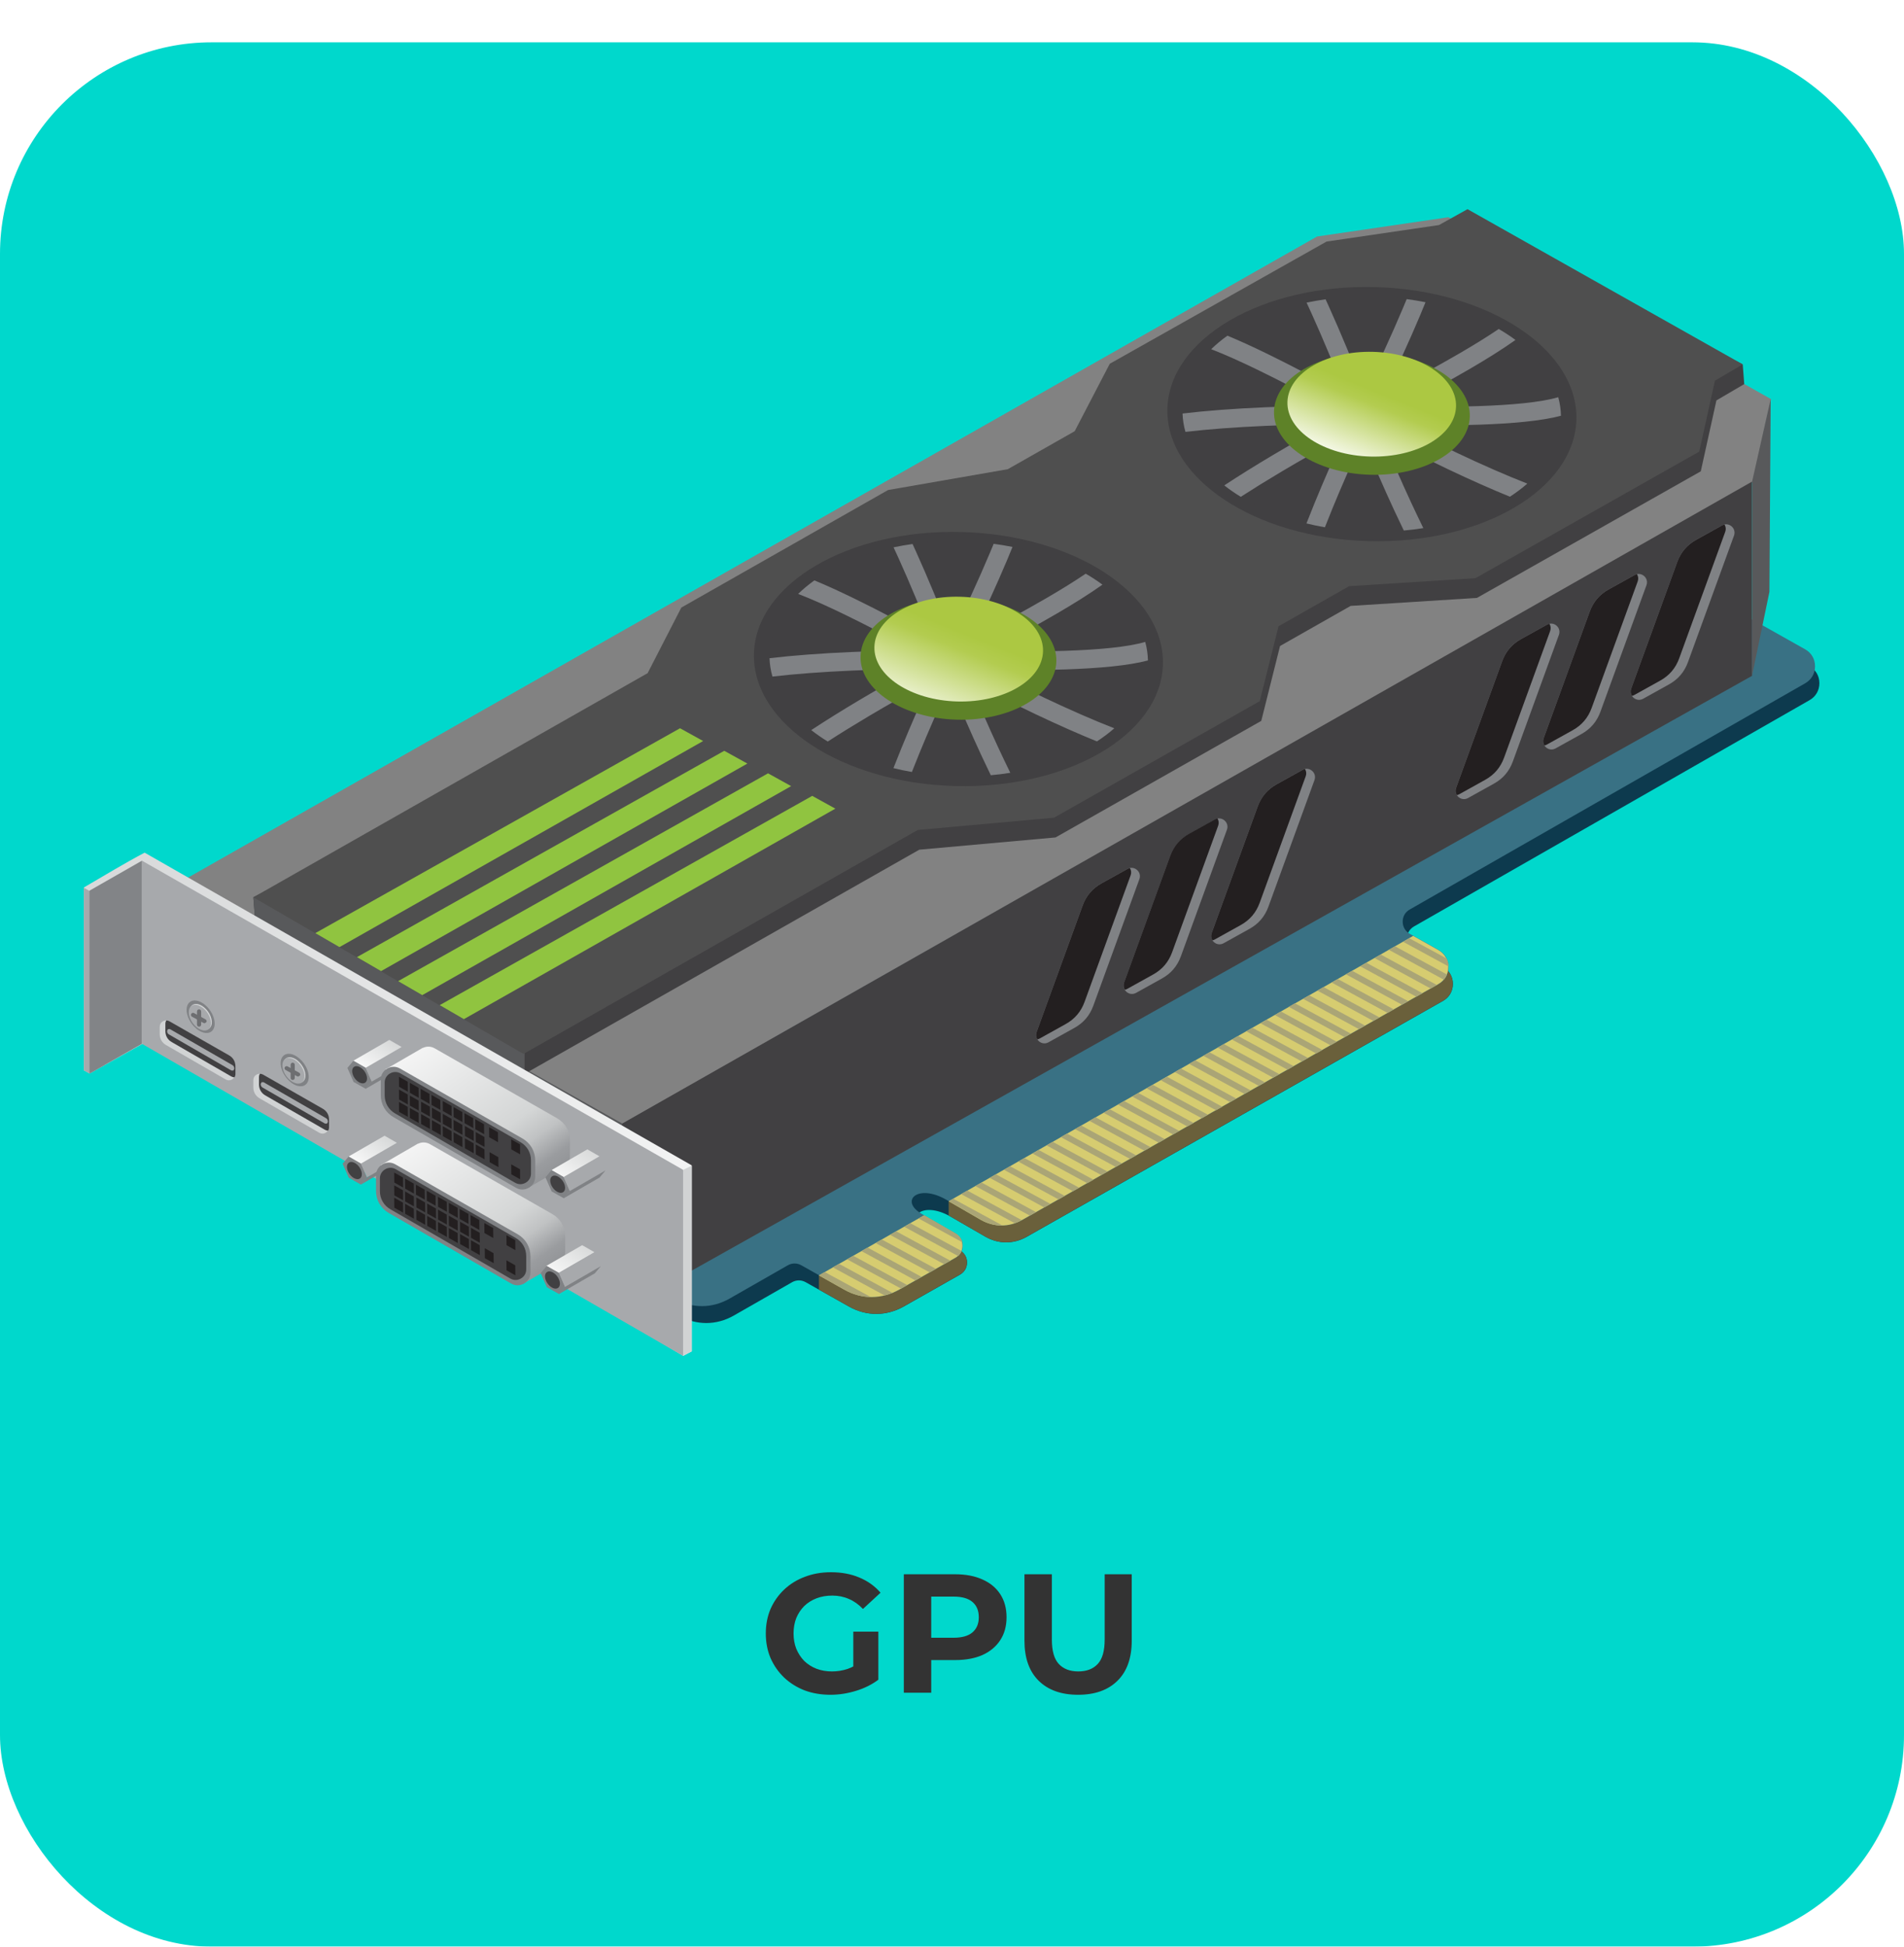 <svg width="180" height="184" viewBox="0 0 180 184" fill="none" xmlns="http://www.w3.org/2000/svg">
<g filter="url(#filter0_d_8_399)">
<rect width="180" height="180" rx="20" fill="#00D8CC"/>
<path fill-rule="evenodd" clip-rule="evenodd" d="M15.257 89.583L116.967 31.477C118.629 30.527 120.517 30.535 122.186 31.473L171.065 58.97C171.659 59.304 172 59.893 172 60.576C172.001 61.258 171.661 61.844 171.068 62.182L133.681 83.566C133.257 83.808 133.015 84.228 133.016 84.717C133.018 85.204 133.264 85.623 133.688 85.862L136.418 87.397C137.013 87.731 137.353 88.319 137.353 89.002C137.354 89.684 137.014 90.271 136.421 90.609L97.072 112.904C95.816 113.615 94.389 113.609 93.139 112.887L89.874 111.001C87.175 109.441 85.419 111.105 87.549 112.336L90.763 114.193C91.184 114.436 91.425 114.855 91.423 115.342C91.421 115.827 91.177 116.244 90.753 116.483L85.46 119.483C83.794 120.427 81.902 120.434 80.236 119.487L76.173 117.198C75.757 116.964 75.285 116.965 74.871 117.203L69.384 120.341C67.721 121.292 65.826 121.292 64.16 120.345L15.258 92.795C14.664 92.46 14.324 91.872 14.323 91.19C14.323 90.508 14.663 89.921 15.257 89.583H15.257Z" fill="#0D3A4E"/>
<path fill-rule="evenodd" clip-rule="evenodd" d="M90.549 114.064V116.585L85.452 119.473C83.787 120.417 81.895 120.424 80.229 119.477L77.419 117.895L77.42 116.543L87.22 112.115C87.316 112.186 87.423 112.257 87.541 112.326L90.549 114.064V114.064ZM90.549 111.385L89.866 110.991L89.683 110.89V109.538L90.549 109.098V111.385V111.385ZM90.549 116.585V114.064L90.755 114.183C91.177 114.426 91.417 114.845 91.415 115.332C91.413 115.817 91.169 116.234 90.746 116.473L90.549 116.585ZM134.922 86.55L136.41 87.387C137.005 87.721 137.345 88.309 137.346 88.993C137.346 89.674 137.006 90.261 136.413 90.599L97.064 112.894C95.809 113.605 94.381 113.599 93.131 112.877L90.549 111.385V109.098L134.922 86.55V86.55Z" fill="#6A603B"/>
<path fill-rule="evenodd" clip-rule="evenodd" d="M14.847 87.985L116.557 29.879C118.219 28.929 120.107 28.937 121.776 29.875L170.655 57.373C171.249 57.707 171.59 58.295 171.59 58.977C171.591 59.66 171.251 60.246 170.659 60.584L133.272 81.968C132.848 82.21 132.605 82.63 132.607 83.119C132.609 83.607 132.854 84.025 133.279 84.265L136.008 85.799C136.603 86.133 136.943 86.722 136.943 87.405C136.944 88.086 136.604 88.673 136.012 89.011L96.662 111.306C95.406 112.017 93.979 112.011 92.729 111.289L89.465 109.403C86.765 107.842 85.009 109.507 87.139 110.738L90.353 112.595C90.774 112.839 91.015 113.257 91.013 113.743C91.011 114.23 90.767 114.646 90.344 114.886L85.051 117.885C83.384 118.829 81.492 118.836 79.826 117.89L75.764 115.6C75.347 115.366 74.875 115.368 74.461 115.605L68.974 118.743C67.311 119.694 65.416 119.694 63.751 118.748L14.849 91.198C14.254 90.862 13.914 90.275 13.913 89.592C13.913 88.909 14.254 88.323 14.847 87.985H14.847Z" fill="#397184"/>
<path fill-rule="evenodd" clip-rule="evenodd" d="M90.335 112.602V114.878L90.318 114.888L85.025 117.887C83.359 118.831 81.467 118.838 79.801 117.892L77.419 116.55L87.351 110.877L90.328 112.597L90.335 112.602ZM90.335 109.923L89.682 109.545L90.335 109.173V109.923ZM90.335 114.878V112.602C90.752 112.845 90.99 113.261 90.987 113.745C90.986 114.225 90.748 114.638 90.335 114.878V114.878ZM133.599 84.461L135.982 85.801C136.577 86.135 136.918 86.724 136.918 87.407C136.919 88.088 136.579 88.675 135.986 89.013L96.637 111.308C95.381 112.019 93.953 112.013 92.704 111.291L90.335 109.923V109.173L133.599 84.461Z" fill="#D6CC70"/>
<path fill-rule="evenodd" clip-rule="evenodd" d="M23.808 79.024L26.732 77.358V75.564H29.881L79.746 47.156H99.228L58.841 119.798L17.764 96.335V79.024H23.808V79.024Z" fill="#58595B"/>
<path d="M17.682 79.004L124.513 18.354L136.933 16.529L167.431 33.725L165.702 41.563L58.851 102.214L17.682 79.004V79.004Z" fill="#828282"/>
<path fill-rule="evenodd" clip-rule="evenodd" d="M24.095 82.68L23.951 80.813L61.369 61.491L64.554 55.294L84.099 44.183L95.419 42.214L101.743 38.623L105.057 32.248L125.556 20.697L136.18 19.137L138.879 17.636L164.754 30.439L164.897 32.306L162.267 33.846L160.788 40.55L139.626 52.515L127.688 53.27L121.012 57.06L119.238 64.138L99.788 75.156L86.908 76.314L49.631 97.483L24.095 82.68V82.68Z" fill="#414042"/>
<path fill-rule="evenodd" clip-rule="evenodd" d="M24.096 82.684L23.951 80.817L38.001 73.562H49.593V97.465L24.096 82.684V82.684Z" fill="#58595B"/>
<path fill-rule="evenodd" clip-rule="evenodd" d="M165.634 41.522V59.881L58.818 119.788V102.204L165.634 41.522Z" fill="#414042"/>
<path d="M23.951 80.815L61.226 59.627L64.411 53.429L83.956 42.318L95.275 40.348L101.599 36.758L104.914 30.384L125.412 18.832L136.036 17.273L138.736 15.771L164.754 30.441L162.125 31.981L160.644 38.686L139.483 50.65L127.544 51.405L120.869 55.195L119.095 62.273L99.645 73.291L86.764 74.449L49.487 95.618L23.951 80.815V80.815Z" fill="#4F4F4F"/>
<path fill-rule="evenodd" clip-rule="evenodd" d="M167.397 33.717L165.632 41.555V59.883L167.278 51.94L167.397 33.717V33.717Z" fill="#58595B"/>
<path fill-rule="evenodd" clip-rule="evenodd" d="M90.926 46.286C101.6 46.569 110.115 52.175 109.939 58.804C109.763 65.434 100.963 70.58 90.289 70.296C79.614 70.013 71.1 64.407 71.276 57.777C71.452 51.149 80.252 46.003 90.926 46.286V46.286Z" fill="#414042"/>
<path fill-rule="evenodd" clip-rule="evenodd" d="M90.894 47.166C100.773 47.429 108.653 52.616 108.49 58.75C108.327 64.886 100.183 69.647 90.305 69.385C80.427 69.123 72.547 63.935 72.71 57.801C72.873 51.666 81.016 46.904 90.894 47.166V47.166Z" fill="#414042"/>
<path d="M104.224 51.261C102.985 52.142 101.489 53.076 99.862 54.024C97.844 55.2 95.596 56.414 93.386 57.572C95.843 57.597 98.365 57.596 100.689 57.517C103.841 57.41 106.602 57.164 108.268 56.674C108.423 57.246 108.512 57.831 108.523 58.427C106.677 58.919 103.881 59.166 100.743 59.273C98.43 59.351 95.921 59.353 93.474 59.328C95.202 60.231 96.927 61.094 98.592 61.886L98.623 61.902C101.077 63.069 103.38 64.073 105.343 64.84C104.844 65.279 104.295 65.692 103.699 66.078C101.938 65.361 99.965 64.488 97.889 63.501L97.835 63.477C95.84 62.528 93.732 61.462 91.608 60.328C92.503 62.511 93.437 64.645 94.361 66.636C94.748 67.468 95.133 68.272 95.512 69.047C94.91 69.144 94.294 69.219 93.668 69.276C93.369 68.657 93.065 68.023 92.763 67.372C91.772 65.238 90.773 62.938 89.819 60.591C88.751 62.875 87.755 65.147 86.88 67.287L86.879 67.289L86.88 67.291C86.648 67.859 86.425 68.419 86.208 68.969C85.613 68.866 85.031 68.744 84.463 68.605C84.716 67.956 84.979 67.296 85.255 66.622L85.257 66.623C86.082 64.604 87.001 62.495 87.973 60.392C85.951 61.476 83.977 62.595 82.136 63.69C80.754 64.511 79.449 65.317 78.255 66.091C77.699 65.751 77.177 65.389 76.694 65.009C78.07 64.103 79.604 63.148 81.24 62.175C82.867 61.207 84.605 60.219 86.392 59.249C84.397 59.257 82.43 59.304 80.562 59.384C77.748 59.505 75.162 59.7 73.025 59.951C72.863 59.384 72.769 58.805 72.749 58.215C74.955 57.954 77.613 57.752 80.493 57.629C82.387 57.549 84.386 57.5 86.42 57.492C84.261 56.32 82.025 55.144 79.93 54.125C78.311 53.339 76.785 52.647 75.456 52.137C75.917 51.685 76.431 51.26 76.992 50.859C78.144 51.334 79.393 51.909 80.695 52.542C83.103 53.713 85.709 55.097 88.174 56.446C87.149 53.866 86.041 51.171 84.943 48.75C84.785 48.405 84.63 48.066 84.475 47.733C85.06 47.609 85.659 47.505 86.27 47.42L86.548 48.027C87.711 50.591 88.89 53.468 89.97 56.198C91.22 53.587 92.515 50.803 93.6 48.217C93.716 47.942 93.83 47.672 93.94 47.402C94.544 47.482 95.139 47.58 95.719 47.696C95.561 48.091 95.395 48.492 95.225 48.899C94.214 51.306 93.006 53.919 91.819 56.409C94.223 55.157 96.723 53.819 98.982 52.503C100.327 51.719 101.576 50.949 102.64 50.225C103.202 50.55 103.731 50.896 104.224 51.261V51.261Z" fill="#808285"/>
<path fill-rule="evenodd" clip-rule="evenodd" d="M90.762 52.529C95.873 52.664 99.948 55.348 99.865 58.521C99.781 61.696 95.568 64.159 90.457 64.024C85.346 63.888 81.269 61.204 81.354 58.03C81.438 54.857 85.651 52.393 90.762 52.529Z" fill="#5E8228"/>
<path fill-rule="evenodd" clip-rule="evenodd" d="M130.014 23.137C140.689 23.421 149.203 29.026 149.027 35.655C148.851 42.284 140.052 47.43 129.376 47.147C118.702 46.863 110.188 41.258 110.364 34.628C110.54 28 119.34 22.854 130.014 23.137V23.137Z" fill="#414042"/>
<path fill-rule="evenodd" clip-rule="evenodd" d="M129.981 24.017C139.86 24.279 147.739 29.467 147.576 35.602C147.414 41.736 139.27 46.498 129.392 46.236C119.513 45.973 111.634 40.786 111.797 34.651C111.96 28.517 120.103 23.755 129.981 24.017V24.017Z" fill="#414042"/>
<path d="M143.27 28.133C142.032 29.012 140.535 29.948 138.908 30.895C136.89 32.071 134.642 33.285 132.432 34.442C134.889 34.468 137.41 34.466 139.735 34.387C142.887 34.28 145.648 34.035 147.313 33.545C147.469 34.116 147.557 34.701 147.569 35.297C145.723 35.789 142.927 36.037 139.79 36.143C137.476 36.221 134.967 36.224 132.519 36.198C134.248 37.102 135.973 37.965 137.638 38.757L137.669 38.773C140.124 39.94 142.427 40.944 144.389 41.711C143.89 42.15 143.34 42.562 142.744 42.949C140.983 42.232 139.01 41.358 136.935 40.372L136.881 40.347C134.886 39.398 132.778 38.333 130.654 37.199C131.549 39.382 132.483 41.516 133.407 43.507C133.794 44.339 134.179 45.142 134.558 45.918C133.956 46.014 133.34 46.09 132.714 46.146C132.415 45.527 132.111 44.894 131.809 44.243C130.818 42.109 129.819 39.809 128.864 37.461C127.797 39.746 126.801 42.018 125.926 44.157L125.924 44.16L125.926 44.161C125.693 44.73 125.47 45.289 125.253 45.84C124.658 45.736 124.077 45.614 123.509 45.475C123.763 44.826 124.025 44.167 124.301 43.493L124.303 43.494C125.128 41.475 126.046 39.365 127.018 37.262C124.997 38.347 123.023 39.466 121.181 40.561C119.8 41.382 118.496 42.189 117.301 42.961C116.745 42.622 116.223 42.26 115.74 41.879C117.115 40.975 118.65 40.019 120.286 39.045C121.913 38.078 123.651 37.089 125.438 36.119C123.442 36.127 121.476 36.176 119.608 36.255C116.794 36.375 114.208 36.571 112.07 36.822C111.908 36.255 111.816 35.675 111.795 35.087C114.001 34.824 116.659 34.622 119.539 34.5C121.433 34.419 123.433 34.37 125.466 34.362C123.307 33.191 121.07 32.015 118.976 30.996C117.357 30.209 115.831 29.518 114.502 29.007C114.963 28.556 115.477 28.13 116.038 27.729C117.19 28.205 118.439 28.779 119.74 29.412C122.149 30.583 124.754 31.968 127.22 33.317C126.195 30.737 125.087 28.042 123.988 25.621C123.832 25.276 123.676 24.938 123.52 24.604C124.106 24.48 124.704 24.376 125.317 24.291L125.594 24.898C126.757 27.462 127.936 30.34 129.016 33.069C130.265 30.458 131.56 27.673 132.646 25.088C132.761 24.813 132.875 24.542 132.985 24.273C133.589 24.352 134.184 24.451 134.765 24.567C134.607 24.962 134.441 25.363 134.27 25.769C133.26 28.177 132.052 30.79 130.864 33.279C133.268 32.028 135.768 30.69 138.027 29.373C139.373 28.589 140.622 27.819 141.687 27.096C142.248 27.421 142.777 27.767 143.27 28.133V28.133Z" fill="#808285"/>
<path fill-rule="evenodd" clip-rule="evenodd" d="M129.849 29.38C134.961 29.516 139.037 32.199 138.952 35.373C138.868 38.547 134.655 41.011 129.544 40.875C124.433 40.74 120.357 38.055 120.441 34.882C120.526 31.708 124.738 29.244 129.849 29.38Z" fill="#5E8228"/>
<path d="M65.386 106.146V123.729L64.586 124.15L14.231 94.237L8.475 97.468L7.931 97.174V79.883C9.838 78.777 11.721 77.62 13.673 76.594L65.386 106.146V106.146Z" fill="url(#paint0_linear_8_399)"/>
<path fill-rule="evenodd" clip-rule="evenodd" d="M65.405 106.176V123.73L64.605 124.15L61.194 122.125V108.242L65.405 106.176V106.176Z" fill="#D1D3D4"/>
<path fill-rule="evenodd" clip-rule="evenodd" d="M9.863 96.685L8.475 97.464L7.931 97.17V79.913L9.863 81.017V96.685V96.685Z" fill="#A7A9AC"/>
<path fill-rule="evenodd" clip-rule="evenodd" d="M64.577 106.572V124.156L13.421 94.664V77.352L64.577 106.572V106.572Z" fill="#A7A9AC"/>
<path fill-rule="evenodd" clip-rule="evenodd" d="M8.464 80.184V97.474L13.42 94.664V77.352L8.464 80.184Z" fill="#828487"/>
<path fill-rule="evenodd" clip-rule="evenodd" d="M66.474 66.043L32.092 85.522L29.81 84.2L64.289 64.835L66.474 66.043V66.043Z" fill="#90C440"/>
<path fill-rule="evenodd" clip-rule="evenodd" d="M70.654 68.173L36.026 87.792L33.743 86.468L68.469 66.966L70.654 68.173Z" fill="#90C440"/>
<path fill-rule="evenodd" clip-rule="evenodd" d="M74.793 70.304L39.92 90.061L37.636 88.737L72.608 69.096L74.793 70.304V70.304Z" fill="#90C440"/>
<path fill-rule="evenodd" clip-rule="evenodd" d="M78.971 72.434L43.854 92.331L41.569 91.006L76.787 71.227L78.971 72.434V72.434Z" fill="#90C440"/>
<path fill-rule="evenodd" clip-rule="evenodd" d="M19.842 91.481C20.394 92.258 20.451 93.165 19.969 93.508C19.487 93.851 18.648 93.5 18.096 92.723C17.544 91.947 17.487 91.04 17.969 90.697C18.451 90.354 19.29 90.705 19.842 91.481Z" fill="#808285"/>
<path fill-rule="evenodd" clip-rule="evenodd" d="M19.667 91.617C20.103 92.231 20.148 92.948 19.768 93.219C19.387 93.49 18.724 93.212 18.288 92.599C17.851 91.985 17.806 91.268 18.187 90.997C18.568 90.726 19.231 91.004 19.667 91.617Z" fill="#D1D3D4"/>
<path fill-rule="evenodd" clip-rule="evenodd" d="M19.586 91.698C20.022 92.312 20.067 93.03 19.686 93.301C19.305 93.572 18.642 93.294 18.205 92.68C17.769 92.067 17.724 91.35 18.105 91.079C18.486 90.808 19.149 91.085 19.586 91.698Z" fill="#A7A9AC"/>
<path d="M18.82 93.041C18.712 93.041 18.625 92.953 18.625 92.846V91.601C18.625 91.493 18.712 91.406 18.82 91.406C18.928 91.406 19.016 91.493 19.016 91.601V92.846C19.016 92.953 18.928 93.041 18.82 93.041Z" fill="#6D6E71"/>
<path d="M19.338 92.721L19.244 92.697L18.153 92.1C18.058 92.048 18.023 91.93 18.075 91.835C18.127 91.74 18.246 91.705 18.341 91.757L19.432 92.354C19.526 92.406 19.561 92.525 19.51 92.62L19.338 92.721Z" fill="#6D6E71"/>
<path fill-rule="evenodd" clip-rule="evenodd" d="M22.231 96.784V97.516C22.231 97.735 22.122 97.922 21.933 98.031C21.744 98.141 21.528 98.141 21.339 98.032L15.696 94.778C15.318 94.56 15.101 94.186 15.101 93.75V93.047C15.101 92.829 15.209 92.642 15.398 92.533C15.586 92.423 15.802 92.423 15.992 92.531L21.632 95.754C22.012 95.971 22.231 96.347 22.231 96.784Z" fill="#D1D3D4"/>
<path fill-rule="evenodd" clip-rule="evenodd" d="M22.258 96.783V97.516C22.258 97.633 22.227 97.739 22.17 97.831C22.068 97.831 21.966 97.804 21.871 97.751L16.23 94.496C15.851 94.28 15.634 93.904 15.634 93.469V92.765C15.634 92.649 15.666 92.543 15.724 92.45C15.825 92.45 15.925 92.477 16.019 92.53L21.66 95.752C22.04 95.969 22.258 96.346 22.258 96.783V96.783Z" fill="#414042"/>
<path fill-rule="evenodd" clip-rule="evenodd" d="M22.146 96.976V97.036L22.058 97.188H21.882L15.973 93.777C15.861 93.713 15.798 93.602 15.798 93.473V93.422L15.885 93.27L16.061 93.269L21.969 96.672C22.082 96.736 22.146 96.847 22.146 96.976V96.976Z" fill="#A7A9AC"/>
<path fill-rule="evenodd" clip-rule="evenodd" d="M28.733 96.521C29.285 97.297 29.341 98.204 28.859 98.547C28.377 98.891 27.539 98.539 26.987 97.763C26.434 96.986 26.378 96.079 26.86 95.737C27.342 95.393 28.18 95.745 28.733 96.521V96.521Z" fill="#808285"/>
<path fill-rule="evenodd" clip-rule="evenodd" d="M28.518 96.657C28.954 97.27 28.999 97.987 28.618 98.258C28.236 98.53 27.574 98.252 27.137 97.639C26.701 97.025 26.656 96.308 27.037 96.037C27.418 95.765 28.081 96.043 28.518 96.657Z" fill="#D1D3D4"/>
<path fill-rule="evenodd" clip-rule="evenodd" d="M28.435 96.718C28.872 97.332 28.917 98.049 28.536 98.32C28.154 98.591 27.492 98.313 27.055 97.7C26.619 97.086 26.574 96.369 26.955 96.098C27.336 95.827 27.998 96.105 28.435 96.718Z" fill="#A7A9AC"/>
<path d="M27.67 98.081C27.562 98.081 27.475 97.993 27.475 97.885V96.641C27.475 96.533 27.562 96.445 27.67 96.445C27.778 96.445 27.866 96.533 27.866 96.641V97.885C27.866 97.993 27.778 98.081 27.67 98.081Z" fill="#6D6E71"/>
<path d="M28.188 97.761L28.095 97.737L27.003 97.14C26.908 97.088 26.874 96.969 26.925 96.875C26.977 96.78 27.097 96.745 27.19 96.797L28.282 97.394C28.377 97.446 28.411 97.564 28.36 97.659L28.188 97.761V97.761Z" fill="#6D6E71"/>
<path fill-rule="evenodd" clip-rule="evenodd" d="M31.08 101.823V102.555C31.08 102.774 30.972 102.961 30.782 103.071C30.594 103.18 30.377 103.18 30.188 103.071L24.545 99.817C24.168 99.599 23.951 99.225 23.951 98.789V98.087C23.951 97.869 24.059 97.682 24.247 97.572C24.436 97.463 24.651 97.462 24.841 97.57L30.482 100.793C30.861 101.01 31.08 101.386 31.08 101.823Z" fill="#D1D3D4"/>
<path fill-rule="evenodd" clip-rule="evenodd" d="M31.108 101.824V102.556C31.108 102.672 31.077 102.779 31.019 102.871C30.917 102.871 30.815 102.845 30.721 102.79L25.079 99.537C24.701 99.319 24.484 98.945 24.484 98.509V97.805C24.484 97.689 24.515 97.582 24.573 97.49C24.674 97.49 24.775 97.517 24.869 97.57L30.51 100.792C30.89 101.009 31.108 101.385 31.108 101.824Z" fill="#414042"/>
<path fill-rule="evenodd" clip-rule="evenodd" d="M30.996 101.996V102.055L30.908 102.207H30.733L24.824 98.796C24.712 98.731 24.648 98.621 24.648 98.492V98.441L24.735 98.29L24.911 98.289L30.819 101.69C30.932 101.755 30.996 101.866 30.996 101.996V101.996Z" fill="#A7A9AC"/>
<path fill-rule="evenodd" clip-rule="evenodd" d="M104.146 79.487L106.587 78.131C106.881 77.967 107.229 78.002 107.485 78.221C107.742 78.439 107.832 78.777 107.716 79.094L103.363 91.055C103.024 91.987 102.433 92.68 101.565 93.162L99.124 94.518C98.829 94.682 98.482 94.647 98.226 94.428C97.97 94.209 97.88 93.871 97.996 93.555L102.348 81.594C102.686 80.662 103.279 79.969 104.146 79.487Z" fill="#808285"/>
<path fill-rule="evenodd" clip-rule="evenodd" d="M104.146 79.491L106.587 78.135C106.662 78.094 106.739 78.065 106.818 78.049C106.945 78.251 106.972 78.498 106.887 78.735L102.534 90.696C102.195 91.628 101.602 92.321 100.735 92.802L98.295 94.159C98.22 94.201 98.143 94.228 98.064 94.245C97.938 94.043 97.91 93.795 97.996 93.559L102.348 81.598C102.686 80.666 103.279 79.973 104.146 79.491Z" fill="#231F20"/>
<path fill-rule="evenodd" clip-rule="evenodd" d="M112.422 74.817L114.864 73.46C115.158 73.296 115.506 73.331 115.762 73.55C116.019 73.769 116.108 74.106 115.992 74.423L111.64 86.384C111.3 87.316 110.71 88.01 109.842 88.491L107.4 89.848C107.106 90.011 106.759 89.976 106.502 89.758C106.246 89.539 106.157 89.2 106.272 88.884L110.624 76.924C110.964 75.991 111.555 75.298 112.422 74.817Z" fill="#808285"/>
<path fill-rule="evenodd" clip-rule="evenodd" d="M112.422 74.8L114.864 73.444C114.938 73.402 115.016 73.374 115.095 73.357C115.221 73.559 115.249 73.807 115.163 74.044L110.811 86.004C110.471 86.937 109.881 87.63 109.013 88.112L106.571 89.468C106.497 89.509 106.419 89.537 106.341 89.554C106.213 89.352 106.186 89.104 106.272 88.868L110.624 76.907C110.964 75.975 111.555 75.282 112.422 74.8Z" fill="#231F20"/>
<path fill-rule="evenodd" clip-rule="evenodd" d="M120.699 70.125L123.14 68.768C123.435 68.605 123.782 68.639 124.039 68.858C124.295 69.077 124.384 69.415 124.269 69.732L119.916 81.693C119.577 82.625 118.986 83.318 118.118 83.8L115.677 85.156C115.383 85.319 115.035 85.284 114.779 85.066C114.523 84.847 114.433 84.51 114.548 84.193L118.901 72.232C119.24 71.3 119.832 70.607 120.699 70.125Z" fill="#808285"/>
<path fill-rule="evenodd" clip-rule="evenodd" d="M120.698 70.13L123.14 68.773C123.214 68.731 123.292 68.703 123.371 68.686C123.498 68.888 123.526 69.136 123.439 69.373L119.087 81.334C118.748 82.267 118.157 82.96 117.289 83.441L114.847 84.797C114.774 84.839 114.696 84.867 114.617 84.883C114.49 84.682 114.462 84.434 114.548 84.197L118.9 72.236C119.24 71.304 119.831 70.612 120.698 70.13Z" fill="#231F20"/>
<path fill-rule="evenodd" clip-rule="evenodd" d="M143.806 56.399L146.248 55.043C146.543 54.879 146.89 54.914 147.147 55.132C147.403 55.351 147.492 55.689 147.376 56.005L143.024 67.967C142.685 68.899 142.094 69.593 141.227 70.074L138.785 71.431C138.49 71.594 138.143 71.559 137.887 71.34C137.63 71.122 137.542 70.783 137.657 70.467L142.009 58.506C142.348 57.574 142.939 56.881 143.806 56.399V56.399Z" fill="#808285"/>
<path fill-rule="evenodd" clip-rule="evenodd" d="M143.806 56.403L146.248 55.047C146.323 55.005 146.4 54.977 146.479 54.961C146.606 55.162 146.634 55.41 146.547 55.647L142.195 67.608C141.856 68.54 141.265 69.234 140.397 69.715L137.956 71.072C137.882 71.113 137.804 71.141 137.725 71.157C137.599 70.955 137.57 70.708 137.657 70.472L142.009 58.51C142.348 57.578 142.939 56.885 143.806 56.403V56.403Z" fill="#231F20"/>
<path fill-rule="evenodd" clip-rule="evenodd" d="M152.083 51.708L154.525 50.352C154.819 50.188 155.167 50.223 155.423 50.441C155.68 50.66 155.768 50.998 155.653 51.315L151.301 63.276C150.961 64.208 150.37 64.901 149.503 65.383L147.062 66.739C146.767 66.903 146.419 66.868 146.163 66.65C145.907 66.431 145.818 66.093 145.933 65.776L150.286 53.815C150.624 52.882 151.215 52.19 152.083 51.708V51.708Z" fill="#808285"/>
<path fill-rule="evenodd" clip-rule="evenodd" d="M152.083 51.712L154.525 50.356C154.599 50.314 154.676 50.286 154.755 50.27C154.882 50.472 154.91 50.719 154.824 50.956L150.471 62.917C150.132 63.849 149.541 64.542 148.674 65.024L146.232 66.381C146.158 66.422 146.081 66.451 146.001 66.466C145.876 66.264 145.847 66.017 145.933 65.781L150.286 53.819C150.624 52.887 151.216 52.194 152.083 51.712Z" fill="#231F20"/>
<path fill-rule="evenodd" clip-rule="evenodd" d="M160.359 47.017L162.8 45.66C163.095 45.497 163.443 45.532 163.699 45.75C163.955 45.969 164.044 46.307 163.929 46.624L159.577 58.585C159.237 59.517 158.646 60.21 157.779 60.692L155.338 62.048C155.043 62.211 154.695 62.177 154.439 61.958C154.183 61.739 154.094 61.402 154.209 61.085L158.562 49.124C158.901 48.191 159.492 47.499 160.359 47.017Z" fill="#808285"/>
<path fill-rule="evenodd" clip-rule="evenodd" d="M160.36 47.021L162.8 45.664C162.876 45.623 162.953 45.595 163.032 45.578C163.158 45.78 163.186 46.028 163.1 46.265L158.748 58.225C158.408 59.158 157.818 59.851 156.95 60.333L154.509 61.689C154.434 61.73 154.357 61.759 154.278 61.775C154.151 61.574 154.123 61.325 154.209 61.089L158.562 49.128C158.901 48.195 159.492 47.503 160.36 47.021V47.021Z" fill="#231F20"/>
<path fill-rule="evenodd" clip-rule="evenodd" d="M79.325 117.621L80.192 118.091C80.879 118.415 81.598 118.582 82.319 118.594L77.969 116.234L77.419 116.547L79.325 117.621V117.621Z" fill="#AAA576"/>
<path fill-rule="evenodd" clip-rule="evenodd" d="M78.731 115.79L83.614 118.44C83.866 118.379 84.117 118.297 84.364 118.196L79.315 115.456L78.731 115.79Z" fill="#AAA576"/>
<path fill-rule="evenodd" clip-rule="evenodd" d="M80.082 115.032L85.183 117.8L85.77 117.467L80.666 114.698L80.082 115.032Z" fill="#AAA576"/>
<path fill-rule="evenodd" clip-rule="evenodd" d="M81.435 114.253L86.541 117.025L87.127 116.693L82.018 113.92L81.435 114.253Z" fill="#AAA576"/>
<path fill-rule="evenodd" clip-rule="evenodd" d="M82.787 113.495L87.898 116.27L88.485 115.938L83.37 113.162L82.787 113.495V113.495Z" fill="#AAA576"/>
<path fill-rule="evenodd" clip-rule="evenodd" d="M84.139 112.717L89.257 115.494L89.844 115.161L84.723 112.383L84.139 112.717Z" fill="#AAA576"/>
<path fill-rule="evenodd" clip-rule="evenodd" d="M85.491 111.959L90.581 114.722C90.728 114.59 90.84 114.43 90.913 114.251L86.075 111.625L85.491 111.959V111.959Z" fill="#AAA576"/>
<path fill-rule="evenodd" clip-rule="evenodd" d="M86.843 111.174L90.98 113.419C90.9 113.07 90.681 112.776 90.355 112.587L87.378 110.867L86.843 111.174V111.174Z" fill="#AAA576"/>
<path fill-rule="evenodd" clip-rule="evenodd" d="M94.776 111.836L90.122 109.31L89.711 109.545L92.732 111.291C93.382 111.667 94.079 111.848 94.776 111.836V111.836Z" fill="#AAA576"/>
<path fill-rule="evenodd" clip-rule="evenodd" d="M90.858 108.866L95.93 111.618C96.153 111.541 96.374 111.444 96.589 111.326L91.442 108.532L90.858 108.866Z" fill="#AAA576"/>
<path fill-rule="evenodd" clip-rule="evenodd" d="M92.21 108.107L97.362 110.903L97.948 110.571L92.795 107.774L92.21 108.107Z" fill="#AAA576"/>
<path fill-rule="evenodd" clip-rule="evenodd" d="M93.562 107.328L98.719 110.128L99.306 109.795L94.147 106.995L93.562 107.328Z" fill="#AAA576"/>
<path fill-rule="evenodd" clip-rule="evenodd" d="M94.914 106.571L100.077 109.373L100.663 109.04L95.499 106.237L94.914 106.571Z" fill="#AAA576"/>
<path fill-rule="evenodd" clip-rule="evenodd" d="M96.266 105.793L101.434 108.597L102.02 108.265L96.851 105.459L96.266 105.793Z" fill="#AAA576"/>
<path fill-rule="evenodd" clip-rule="evenodd" d="M97.618 105.034L102.792 107.843L103.379 107.51L98.203 104.701L97.618 105.034Z" fill="#AAA576"/>
<path fill-rule="evenodd" clip-rule="evenodd" d="M98.93 104.256L104.109 107.067L104.696 106.735L99.513 103.922L98.93 104.256Z" fill="#AAA576"/>
<path fill-rule="evenodd" clip-rule="evenodd" d="M100.282 103.478L105.467 106.292L106.053 105.96L100.866 103.144L100.282 103.478Z" fill="#AAA576"/>
<path fill-rule="evenodd" clip-rule="evenodd" d="M101.634 102.72L106.824 105.537L107.41 105.205L102.218 102.386L101.634 102.72Z" fill="#AAA576"/>
<path fill-rule="evenodd" clip-rule="evenodd" d="M102.986 101.941L108.181 104.761L108.769 104.429L103.57 101.607L102.986 101.941Z" fill="#AAA576"/>
<path fill-rule="evenodd" clip-rule="evenodd" d="M104.338 101.183L109.54 104.006L110.127 103.673L104.922 100.849L104.338 101.183Z" fill="#AAA576"/>
<path fill-rule="evenodd" clip-rule="evenodd" d="M105.69 100.404L110.897 103.23L111.484 102.898L106.274 100.071L105.69 100.404Z" fill="#AAA576"/>
<path fill-rule="evenodd" clip-rule="evenodd" d="M107.042 99.647L112.255 102.476L112.842 102.143L107.626 99.313L107.042 99.647Z" fill="#AAA576"/>
<path fill-rule="evenodd" clip-rule="evenodd" d="M108.394 98.868L113.613 101.701L114.2 101.368L108.979 98.535L108.394 98.868Z" fill="#AAA576"/>
<path fill-rule="evenodd" clip-rule="evenodd" d="M109.746 98.11L114.97 100.945L115.557 100.613L110.33 97.777L109.746 98.11Z" fill="#AAA576"/>
<path fill-rule="evenodd" clip-rule="evenodd" d="M111.057 97.332L116.287 100.171L116.874 99.838L111.642 96.998L111.057 97.332Z" fill="#AAA576"/>
<path fill-rule="evenodd" clip-rule="evenodd" d="M112.409 96.553L117.645 99.395L118.231 99.062L112.993 96.22L112.409 96.553Z" fill="#AAA576"/>
<path fill-rule="evenodd" clip-rule="evenodd" d="M113.761 95.795L119.003 98.639L119.59 98.308L114.346 95.462L113.761 95.795Z" fill="#AAA576"/>
<path fill-rule="evenodd" clip-rule="evenodd" d="M115.114 95.017L120.36 97.865L120.946 97.532L115.698 94.683L115.114 95.017Z" fill="#AAA576"/>
<path fill-rule="evenodd" clip-rule="evenodd" d="M116.466 94.259L121.718 97.11L122.305 96.777L117.05 93.925L116.466 94.259Z" fill="#AAA576"/>
<path fill-rule="evenodd" clip-rule="evenodd" d="M117.818 93.48L123.075 96.333L123.661 96.001L118.401 93.147L117.818 93.48Z" fill="#AAA576"/>
<path fill-rule="evenodd" clip-rule="evenodd" d="M119.17 92.723L124.434 95.579L125.02 95.247L119.754 92.389L119.17 92.723Z" fill="#AAA576"/>
<path fill-rule="evenodd" clip-rule="evenodd" d="M120.522 91.944L125.79 94.804L126.377 94.472L121.105 91.61L120.522 91.944Z" fill="#AAA576"/>
<path fill-rule="evenodd" clip-rule="evenodd" d="M121.833 91.166L127.108 94.028L127.695 93.696L122.418 90.832L121.833 91.166Z" fill="#AAA576"/>
<path fill-rule="evenodd" clip-rule="evenodd" d="M123.185 90.408L128.465 93.273L129.051 92.941L123.77 90.074L123.185 90.408Z" fill="#AAA576"/>
<path fill-rule="evenodd" clip-rule="evenodd" d="M124.537 89.629L129.824 92.498L130.41 92.165L125.122 89.295L124.537 89.629Z" fill="#AAA576"/>
<path fill-rule="evenodd" clip-rule="evenodd" d="M125.889 88.871L131.18 91.743L131.767 91.41L126.473 88.537L125.889 88.871Z" fill="#AAA576"/>
<path fill-rule="evenodd" clip-rule="evenodd" d="M127.241 88.093L132.538 90.967L133.125 90.635L127.826 87.759L127.241 88.093Z" fill="#AAA576"/>
<path fill-rule="evenodd" clip-rule="evenodd" d="M128.593 87.335L133.896 90.213L134.482 89.88L129.177 87.001L128.593 87.335V87.335Z" fill="#AAA576"/>
<path fill-rule="evenodd" clip-rule="evenodd" d="M129.945 86.556L135.253 89.437L135.84 89.105L130.529 86.223L129.945 86.556Z" fill="#AAA576"/>
<path fill-rule="evenodd" clip-rule="evenodd" d="M131.297 85.778L136.501 88.602C136.627 88.456 136.729 88.293 136.802 88.115L131.882 85.444L131.297 85.778V85.778Z" fill="#AAA576"/>
<path fill-rule="evenodd" clip-rule="evenodd" d="M132.649 85.019L136.945 87.351C136.938 87.083 136.878 86.832 136.771 86.605L133.234 84.686L132.649 85.019V85.019Z" fill="#AAA576"/>
<path fill-rule="evenodd" clip-rule="evenodd" d="M33.413 96.261L34.566 96.911L34.858 97.576L35.149 98.24L34.864 98.579L34.578 98.917L34.002 98.592L33.425 98.267L33.133 97.603L32.842 96.939L33.127 96.599L33.413 96.261V96.261Z" fill="#808285"/>
<path fill-rule="evenodd" clip-rule="evenodd" d="M38.539 96.277L35.146 98.237L34.563 96.909L37.953 94.95L38.539 96.277V96.277Z" fill="#A7A9AC"/>
<path fill-rule="evenodd" clip-rule="evenodd" d="M37.956 96.957L34.563 98.918L35.134 98.24L38.524 96.281L37.956 96.957Z" fill="#808285"/>
<path fill-rule="evenodd" clip-rule="evenodd" d="M34.459 97.258C34.752 97.671 34.782 98.151 34.526 98.333C34.271 98.515 33.826 98.328 33.534 97.917C33.241 97.506 33.211 97.025 33.466 96.842C33.722 96.661 34.166 96.847 34.459 97.258V97.258Z" fill="#414042"/>
<path d="M53.881 103.807V105.307C53.881 105.699 53.711 106.042 53.408 106.271H53.407L53.273 106.361L53.125 106.434L49.967 108.252L36.448 97.076L39.969 95.038L39.981 95.049C40.344 94.876 40.746 94.89 41.102 95.094L52.656 101.694C53.435 102.139 53.881 102.91 53.881 103.807V103.807Z" fill="url(#paint1_linear_8_399)"/>
<path fill-rule="evenodd" clip-rule="evenodd" d="M50.599 105.712V107.212C50.599 107.66 50.377 108.043 49.991 108.267C49.603 108.49 49.16 108.49 48.773 108.267L37.215 101.603C36.44 101.157 35.997 100.39 35.997 99.496V98.058C35.997 97.611 36.217 97.228 36.604 97.004C36.99 96.779 37.432 96.778 37.819 97L49.374 103.6C50.153 104.045 50.599 104.815 50.599 105.712Z" fill="#808285"/>
<path fill-rule="evenodd" clip-rule="evenodd" d="M50.198 105.688V106.924C50.198 107.292 50.016 107.608 49.696 107.792C49.378 107.976 49.012 107.977 48.693 107.793L37.369 101.255C36.731 100.888 36.366 100.255 36.366 99.519V98.334C36.366 97.966 36.548 97.65 36.866 97.466C37.184 97.281 37.549 97.279 37.868 97.462L49.188 103.947C49.83 104.315 50.198 104.949 50.198 105.688V105.688Z" fill="#414042"/>
<path fill-rule="evenodd" clip-rule="evenodd" d="M38.56 99.191L37.727 98.72L37.718 97.777L38.549 98.247L38.56 99.191V99.191Z" fill="#231F20"/>
<path fill-rule="evenodd" clip-rule="evenodd" d="M38.56 100.4L37.726 99.928L37.718 98.985L38.549 99.455L38.56 100.4Z" fill="#231F20"/>
<path fill-rule="evenodd" clip-rule="evenodd" d="M39.584 99.765L38.751 99.293L38.742 98.35L39.573 98.82L39.584 99.765Z" fill="#231F20"/>
<path fill-rule="evenodd" clip-rule="evenodd" d="M40.609 100.337L39.775 99.866L39.766 98.924L40.598 99.394L40.609 100.337Z" fill="#231F20"/>
<path fill-rule="evenodd" clip-rule="evenodd" d="M41.633 100.912L40.799 100.44L40.791 99.497L41.622 99.967L41.633 100.912Z" fill="#231F20"/>
<path fill-rule="evenodd" clip-rule="evenodd" d="M42.698 101.485L41.865 101.013L41.856 100.071L42.687 100.541L42.698 101.485Z" fill="#231F20"/>
<path fill-rule="evenodd" clip-rule="evenodd" d="M43.722 102.059L42.889 101.588L42.88 100.645L43.712 101.115L43.722 102.059V102.059Z" fill="#231F20"/>
<path fill-rule="evenodd" clip-rule="evenodd" d="M44.747 102.632L43.914 102.161L43.904 101.218L44.736 101.688L44.747 102.632V102.632Z" fill="#231F20"/>
<path fill-rule="evenodd" clip-rule="evenodd" d="M45.771 103.206L44.938 102.735L44.929 101.792L45.76 102.262L45.771 103.206V103.206Z" fill="#231F20"/>
<path fill-rule="evenodd" clip-rule="evenodd" d="M39.584 100.972L38.751 100.501L38.742 99.559L39.574 100.028L39.584 100.972Z" fill="#231F20"/>
<path fill-rule="evenodd" clip-rule="evenodd" d="M40.649 101.547L39.816 101.076L39.807 100.133L40.639 100.602L40.649 101.547Z" fill="#231F20"/>
<path fill-rule="evenodd" clip-rule="evenodd" d="M41.674 102.12L40.841 101.649L40.831 100.706L41.663 101.176L41.674 102.12Z" fill="#231F20"/>
<path fill-rule="evenodd" clip-rule="evenodd" d="M42.698 102.694L41.865 102.223L41.856 101.28L42.687 101.75L42.698 102.694Z" fill="#231F20"/>
<path fill-rule="evenodd" clip-rule="evenodd" d="M43.722 103.267L42.889 102.796L42.88 101.853L43.712 102.323L43.722 103.267Z" fill="#231F20"/>
<path fill-rule="evenodd" clip-rule="evenodd" d="M44.788 103.841L43.955 103.37L43.945 102.427L44.777 102.897L44.788 103.841Z" fill="#231F20"/>
<path fill-rule="evenodd" clip-rule="evenodd" d="M45.812 104.415L44.979 103.944L44.97 103L45.801 103.47L45.812 104.415Z" fill="#231F20"/>
<path fill-rule="evenodd" clip-rule="evenodd" d="M38.56 101.566L37.726 101.095L37.718 100.153L38.549 100.622L38.56 101.566Z" fill="#231F20"/>
<path fill-rule="evenodd" clip-rule="evenodd" d="M39.584 102.141L38.751 101.67L38.742 100.727L39.574 101.196L39.584 102.141Z" fill="#231F20"/>
<path fill-rule="evenodd" clip-rule="evenodd" d="M40.649 102.714L39.816 102.243L39.807 101.3L40.639 101.77L40.649 102.714Z" fill="#231F20"/>
<path fill-rule="evenodd" clip-rule="evenodd" d="M41.674 103.288L40.841 102.817L40.831 101.874L41.663 102.344L41.674 103.288Z" fill="#231F20"/>
<path fill-rule="evenodd" clip-rule="evenodd" d="M42.698 103.862L41.865 103.39L41.856 102.447L42.687 102.917L42.698 103.862Z" fill="#231F20"/>
<path fill-rule="evenodd" clip-rule="evenodd" d="M43.722 104.435L42.889 103.964L42.88 103.021L43.712 103.491L43.722 104.435Z" fill="#231F20"/>
<path fill-rule="evenodd" clip-rule="evenodd" d="M44.788 105.009L43.955 104.538L43.945 103.594L44.777 104.064L44.788 105.009Z" fill="#231F20"/>
<path fill-rule="evenodd" clip-rule="evenodd" d="M45.812 105.582L44.979 105.111L44.97 104.168L45.801 104.638L45.812 105.582Z" fill="#231F20"/>
<path fill-rule="evenodd" clip-rule="evenodd" d="M47.082 103.964L46.248 103.493L46.24 102.55L47.071 103.019L47.082 103.964Z" fill="#231F20"/>
<path fill-rule="evenodd" clip-rule="evenodd" d="M49.172 105.111L48.339 104.64L48.329 103.697L49.161 104.167L49.172 105.111Z" fill="#231F20"/>
<path fill-rule="evenodd" clip-rule="evenodd" d="M47.123 106.32L46.29 105.849L46.281 104.906L47.112 105.375L47.123 106.32Z" fill="#231F20"/>
<path fill-rule="evenodd" clip-rule="evenodd" d="M49.171 107.467L48.338 106.996L48.329 106.053L49.161 106.523L49.171 107.467Z" fill="#231F20"/>
<path d="M56.696 105.309L53.303 107.269L52.14 106.599L55.53 104.639L56.696 105.309Z" fill="url(#paint2_linear_8_399)"/>
<path fill-rule="evenodd" clip-rule="evenodd" d="M52.138 106.606L52.714 106.932L53.291 107.257L53.583 107.921L53.875 108.585L53.589 108.924L53.304 109.263L52.727 108.938L52.15 108.613L51.858 107.948L51.566 107.284L51.852 106.945L52.138 106.606Z" fill="#808285"/>
<path fill-rule="evenodd" clip-rule="evenodd" d="M57.264 106.622L53.871 108.582L53.287 107.254L56.678 105.295L57.264 106.622Z" fill="#A7A9AC"/>
<path fill-rule="evenodd" clip-rule="evenodd" d="M56.681 107.303L53.287 109.263L53.858 108.586L57.248 106.626L56.681 107.303Z" fill="#808285"/>
<path fill-rule="evenodd" clip-rule="evenodd" d="M53.183 107.604C53.476 108.015 53.506 108.497 53.251 108.678C52.995 108.86 52.55 108.674 52.258 108.262C51.965 107.851 51.935 107.369 52.19 107.188C52.446 107.006 52.89 107.192 53.183 107.604Z" fill="#414042"/>
<path d="M37.971 94.963L34.578 96.924L33.416 96.252L36.806 94.294L37.971 94.963V94.963Z" fill="url(#paint3_linear_8_399)"/>
<path fill-rule="evenodd" clip-rule="evenodd" d="M32.962 105.315L33.539 105.641L34.115 105.966L34.407 106.63L34.699 107.294L34.414 107.633L34.128 107.972L32.974 107.321L32.682 106.658L32.391 105.993L32.676 105.654L32.962 105.315Z" fill="#808285"/>
<path fill-rule="evenodd" clip-rule="evenodd" d="M38.088 105.331L34.696 107.291L34.112 105.963L37.503 104.004L38.088 105.331V105.331Z" fill="#A7A9AC"/>
<path fill-rule="evenodd" clip-rule="evenodd" d="M37.505 106.012L34.112 107.972L34.684 107.294L38.074 105.336L37.505 106.012Z" fill="#808285"/>
<path fill-rule="evenodd" clip-rule="evenodd" d="M33.968 106.313C34.26 106.724 34.29 107.206 34.035 107.387C33.78 107.569 33.335 107.383 33.042 106.972C32.749 106.56 32.719 106.079 32.975 105.898C33.23 105.715 33.675 105.902 33.968 106.313V106.313Z" fill="#414042"/>
<path d="M53.431 112.861V114.36C53.431 114.753 53.261 115.097 52.957 115.326H52.956L52.822 115.415L52.675 115.489L49.517 117.306L35.997 106.131L39.518 104.093L39.531 104.103C39.893 103.93 40.295 103.945 40.652 104.148L52.206 110.749C52.984 111.194 53.431 111.964 53.431 112.861V112.861Z" fill="url(#paint4_linear_8_399)"/>
<path fill-rule="evenodd" clip-rule="evenodd" d="M50.149 114.767V116.266C50.149 116.713 49.928 117.098 49.54 117.321C49.153 117.545 48.709 117.545 48.322 117.322L36.764 110.658C35.989 110.211 35.546 109.444 35.546 108.551V107.112C35.546 106.666 35.767 106.283 36.153 106.058C36.539 105.834 36.981 105.832 37.369 106.054L48.924 112.655C49.702 113.1 50.149 113.87 50.149 114.767Z" fill="#808285"/>
<path fill-rule="evenodd" clip-rule="evenodd" d="M49.748 114.742V115.978C49.748 116.346 49.565 116.663 49.245 116.847C48.927 117.031 48.561 117.031 48.242 116.848L36.919 110.31C36.281 109.942 35.915 109.31 35.915 108.574V107.389C35.915 107.021 36.097 106.705 36.415 106.52C36.733 106.335 37.098 106.334 37.418 106.517L48.737 113.002C49.379 113.369 49.748 114.003 49.748 114.742Z" fill="#414042"/>
<path fill-rule="evenodd" clip-rule="evenodd" d="M38.109 108.246L37.276 107.775L37.267 106.831L38.098 107.302L38.109 108.246Z" fill="#231F20"/>
<path fill-rule="evenodd" clip-rule="evenodd" d="M38.109 109.454L37.276 108.983L37.267 108.04L38.099 108.51L38.109 109.454Z" fill="#231F20"/>
<path fill-rule="evenodd" clip-rule="evenodd" d="M39.133 108.819L38.3 108.348L38.291 107.405L39.123 107.875L39.133 108.819Z" fill="#231F20"/>
<path fill-rule="evenodd" clip-rule="evenodd" d="M40.158 109.393L39.324 108.922L39.316 107.979L40.147 108.449L40.158 109.393Z" fill="#231F20"/>
<path fill-rule="evenodd" clip-rule="evenodd" d="M41.182 109.967L40.349 109.495L40.34 108.552L41.172 109.022L41.182 109.967Z" fill="#231F20"/>
<path fill-rule="evenodd" clip-rule="evenodd" d="M42.247 110.539L41.414 110.068L41.405 109.126L42.236 109.595L42.247 110.539Z" fill="#231F20"/>
<path fill-rule="evenodd" clip-rule="evenodd" d="M43.272 111.114L42.439 110.643L42.429 109.699L43.262 110.169L43.272 111.114Z" fill="#231F20"/>
<path fill-rule="evenodd" clip-rule="evenodd" d="M44.295 111.687L43.462 111.216L43.454 110.273L44.285 110.743L44.295 111.687Z" fill="#231F20"/>
<path fill-rule="evenodd" clip-rule="evenodd" d="M45.32 112.261L44.487 111.79L44.478 110.847L45.309 111.317L45.32 112.261Z" fill="#231F20"/>
<path fill-rule="evenodd" clip-rule="evenodd" d="M39.134 110.028L38.3 109.557L38.291 108.614L39.123 109.084L39.134 110.028Z" fill="#231F20"/>
<path fill-rule="evenodd" clip-rule="evenodd" d="M40.199 110.602L39.365 110.13L39.356 109.187L40.188 109.657L40.199 110.602Z" fill="#231F20"/>
<path fill-rule="evenodd" clip-rule="evenodd" d="M41.223 111.174L40.39 110.703L40.381 109.761L41.212 110.23L41.223 111.174Z" fill="#231F20"/>
<path fill-rule="evenodd" clip-rule="evenodd" d="M42.247 111.749L41.414 111.278L41.405 110.334L42.236 110.805L42.247 111.749Z" fill="#231F20"/>
<path fill-rule="evenodd" clip-rule="evenodd" d="M43.272 112.322L42.439 111.851L42.429 110.908L43.261 111.378L43.272 112.322V112.322Z" fill="#231F20"/>
<path fill-rule="evenodd" clip-rule="evenodd" d="M44.337 112.896L43.504 112.425L43.495 111.482L44.326 111.952L44.337 112.896Z" fill="#231F20"/>
<path fill-rule="evenodd" clip-rule="evenodd" d="M45.361 113.47L44.528 112.998L44.519 112.055L45.35 112.525L45.361 113.47Z" fill="#231F20"/>
<path fill-rule="evenodd" clip-rule="evenodd" d="M38.109 110.621L37.276 110.15L37.267 109.208L38.099 109.677L38.109 110.621V110.621Z" fill="#231F20"/>
<path fill-rule="evenodd" clip-rule="evenodd" d="M39.134 111.196L38.3 110.724L38.291 109.781L39.123 110.251L39.134 111.196Z" fill="#231F20"/>
<path fill-rule="evenodd" clip-rule="evenodd" d="M40.199 111.769L39.365 111.297L39.356 110.355L40.188 110.825L40.199 111.769Z" fill="#231F20"/>
<path fill-rule="evenodd" clip-rule="evenodd" d="M41.223 112.343L40.39 111.872L40.381 110.928L41.212 111.399L41.223 112.343V112.343Z" fill="#231F20"/>
<path fill-rule="evenodd" clip-rule="evenodd" d="M42.247 112.916L41.414 112.445L41.405 111.502L42.236 111.972L42.247 112.916Z" fill="#231F20"/>
<path fill-rule="evenodd" clip-rule="evenodd" d="M43.272 113.49L42.439 113.019L42.429 112.076L43.261 112.546L43.272 113.49Z" fill="#231F20"/>
<path fill-rule="evenodd" clip-rule="evenodd" d="M44.337 114.063L43.504 113.593L43.495 112.649L44.326 113.119L44.337 114.063V114.063Z" fill="#231F20"/>
<path fill-rule="evenodd" clip-rule="evenodd" d="M45.361 114.636L44.528 114.165L44.519 113.223L45.35 113.693L45.361 114.636Z" fill="#231F20"/>
<path fill-rule="evenodd" clip-rule="evenodd" d="M46.631 113.019L45.798 112.548L45.789 111.605L46.62 112.074L46.631 113.019Z" fill="#231F20"/>
<path fill-rule="evenodd" clip-rule="evenodd" d="M48.721 114.165L47.887 113.695L47.879 112.752L48.71 113.221L48.721 114.165V114.165Z" fill="#231F20"/>
<path fill-rule="evenodd" clip-rule="evenodd" d="M46.672 115.395L45.839 114.924L45.83 113.981L46.661 114.451L46.672 115.395Z" fill="#231F20"/>
<path fill-rule="evenodd" clip-rule="evenodd" d="M48.72 116.543L47.887 116.071L47.879 115.128L48.71 115.598L48.72 116.543Z" fill="#231F20"/>
<path d="M56.205 114.363L52.812 116.324L51.648 115.653L55.039 113.694L56.205 114.363Z" fill="url(#paint5_linear_8_399)"/>
<path fill-rule="evenodd" clip-rule="evenodd" d="M51.687 115.661L52.264 115.987L52.84 116.311L53.132 116.976L53.424 117.64L53.139 117.979L52.854 118.318L52.277 117.993L51.699 117.667L51.407 117.003L51.115 116.339L51.401 116L51.687 115.661Z" fill="#808285"/>
<path fill-rule="evenodd" clip-rule="evenodd" d="M56.813 115.676L53.42 117.637L52.836 116.308L56.227 114.35L56.813 115.676Z" fill="#A7A9AC"/>
<path fill-rule="evenodd" clip-rule="evenodd" d="M56.23 116.358L52.836 118.318L53.408 117.641L56.799 115.681L56.23 116.358Z" fill="#808285"/>
<path fill-rule="evenodd" clip-rule="evenodd" d="M52.692 116.659C52.984 117.07 53.015 117.552 52.759 117.733C52.504 117.915 52.059 117.729 51.766 117.317C51.474 116.906 51.443 116.424 51.699 116.243C51.955 116.061 52.399 116.247 52.692 116.659Z" fill="#414042"/>
<path d="M37.521 104.018L34.128 105.979L32.965 105.307L36.355 103.349L37.521 104.018Z" fill="url(#paint6_linear_8_399)"/>
<path d="M129.813 29.256C134.214 29.372 137.724 31.683 137.651 34.416C137.579 37.15 133.951 39.271 129.55 39.154C125.149 39.038 121.638 36.727 121.711 33.993C121.784 31.26 125.412 29.139 129.813 29.256V29.256Z" fill="url(#paint7_linear_8_399)"/>
<path d="M90.767 52.405C95.167 52.522 98.678 54.833 98.606 57.566C98.532 60.299 94.905 62.42 90.504 62.304C86.103 62.187 82.592 59.876 82.665 57.143C82.738 54.41 86.365 52.288 90.767 52.405Z" fill="url(#paint8_linear_8_399)"/>
<path d="M78.509 156.192C77.624 156.192 76.808 156.053 76.061 155.776C75.325 155.488 74.68 155.083 74.125 154.56C73.581 154.037 73.155 153.424 72.845 152.72C72.547 152.016 72.397 151.243 72.397 150.4C72.397 149.557 72.547 148.784 72.845 148.08C73.155 147.376 73.587 146.763 74.141 146.24C74.696 145.717 75.347 145.317 76.093 145.04C76.84 144.752 77.661 144.608 78.557 144.608C79.549 144.608 80.44 144.773 81.229 145.104C82.029 145.435 82.701 145.915 83.245 146.544L81.581 148.08C81.176 147.653 80.733 147.339 80.253 147.136C79.773 146.923 79.251 146.816 78.685 146.816C78.141 146.816 77.645 146.901 77.197 147.072C76.749 147.243 76.36 147.488 76.029 147.808C75.709 148.128 75.459 148.507 75.277 148.944C75.107 149.381 75.021 149.867 75.021 150.4C75.021 150.923 75.107 151.403 75.277 151.84C75.459 152.277 75.709 152.661 76.029 152.992C76.36 153.312 76.744 153.557 77.181 153.728C77.629 153.899 78.12 153.984 78.653 153.984C79.165 153.984 79.661 153.904 80.141 153.744C80.632 153.573 81.107 153.291 81.565 152.896L83.037 154.768C82.429 155.227 81.72 155.579 80.909 155.824C80.109 156.069 79.309 156.192 78.509 156.192ZM80.669 154.432V150.224H83.037V154.768L80.669 154.432ZM85.445 156V144.8H90.293C91.296 144.8 92.16 144.965 92.885 145.296C93.611 145.616 94.171 146.08 94.565 146.688C94.96 147.296 95.157 148.021 95.157 148.864C95.157 149.696 94.96 150.416 94.565 151.024C94.171 151.632 93.611 152.101 92.885 152.432C92.16 152.752 91.296 152.912 90.293 152.912H86.885L88.037 151.744V156H85.445ZM88.037 152.032L86.885 150.8H90.149C90.949 150.8 91.546 150.629 91.941 150.288C92.336 149.947 92.533 149.472 92.533 148.864C92.533 148.245 92.336 147.765 91.941 147.424C91.546 147.083 90.949 146.912 90.149 146.912H86.885L88.037 145.68V152.032ZM101.921 156.192C100.332 156.192 99.089 155.749 98.193 154.864C97.297 153.979 96.849 152.715 96.849 151.072V144.8H99.441V150.976C99.441 152.043 99.66 152.811 100.097 153.28C100.535 153.749 101.148 153.984 101.937 153.984C102.727 153.984 103.34 153.749 103.777 153.28C104.215 152.811 104.433 152.043 104.433 150.976V144.8H106.993V151.072C106.993 152.715 106.545 153.979 105.649 154.864C104.753 155.749 103.511 156.192 101.921 156.192Z" fill="#333333"/>
</g>
<defs>
<filter id="filter0_d_8_399" x="0" y="0" width="180" height="184" filterUnits="userSpaceOnUse" color-interpolation-filters="sRGB">
<feFlood flood-opacity="0" result="BackgroundImageFix"/>
<feColorMatrix in="SourceAlpha" type="matrix" values="0 0 0 0 0 0 0 0 0 0 0 0 0 0 0 0 0 0 127 0" result="hardAlpha"/>
<feOffset dy="4"/>
<feColorMatrix type="matrix" values="0 0 0 0 0 0 0 0 0 0 0 0 0 0 0 0 0 0 0.25 0"/>
<feBlend mode="normal" in2="BackgroundImageFix" result="effect1_dropShadow_8_399"/>
<feBlend mode="normal" in="SourceGraphic" in2="effect1_dropShadow_8_399" result="shape"/>
</filter>
<linearGradient id="paint0_linear_8_399" x1="1.234" y1="63.672" x2="72.224" y2="139.799" gradientUnits="userSpaceOnUse">
<stop stop-color="#D1D3D4"/>
<stop offset="1" stop-color="white"/>
</linearGradient>
<linearGradient id="paint1_linear_8_399" x1="39.018" y1="91.272" x2="52.682" y2="110.786" gradientUnits="userSpaceOnUse">
<stop stop-color="#CFD1D1"/>
<stop offset="0.1" stop-color="#F7F7F7"/>
<stop offset="0.6" stop-color="#D4D6D6"/>
<stop offset="0.7" stop-color="#C0C2C3"/>
<stop offset="0.8" stop-color="#9A9C9F"/>
<stop offset="1" stop-color="#808285"/>
</linearGradient>
<linearGradient id="paint2_linear_8_399" x1="56.256" y1="103.423" x2="52.579" y2="108.484" gradientUnits="userSpaceOnUse">
<stop stop-color="#CFD1D1"/>
<stop offset="1" stop-color="white"/>
</linearGradient>
<linearGradient id="paint3_linear_8_399" x1="37.262" y1="93.448" x2="34.124" y2="97.767" gradientUnits="userSpaceOnUse">
<stop stop-color="#CFD1D1"/>
<stop offset="1" stop-color="white"/>
</linearGradient>
<linearGradient id="paint4_linear_8_399" x1="38.567" y1="100.326" x2="52.231" y2="119.84" gradientUnits="userSpaceOnUse">
<stop stop-color="#CFD1D1"/>
<stop offset="0.1" stop-color="#F7F7F7"/>
<stop offset="0.6" stop-color="#D4D6D6"/>
<stop offset="0.7" stop-color="#C0C2C3"/>
<stop offset="0.8" stop-color="#9A9C9F"/>
<stop offset="1" stop-color="#808285"/>
</linearGradient>
<linearGradient id="paint5_linear_8_399" x1="55.765" y1="112.477" x2="52.087" y2="117.539" gradientUnits="userSpaceOnUse">
<stop stop-color="#CFD1D1"/>
<stop offset="1" stop-color="white"/>
</linearGradient>
<linearGradient id="paint6_linear_8_399" x1="36.812" y1="102.503" x2="33.674" y2="106.822" gradientUnits="userSpaceOnUse">
<stop stop-color="#CFD1D1"/>
<stop offset="1" stop-color="white"/>
</linearGradient>
<linearGradient id="paint7_linear_8_399" x1="132.082" y1="28.262" x2="127.28" y2="40.146" gradientUnits="userSpaceOnUse">
<stop stop-color="#ACC842"/>
<stop offset="0.4" stop-color="#ACC842"/>
<stop offset="0.5" stop-color="#B3CC50"/>
<stop offset="1" stop-color="white"/>
</linearGradient>
<linearGradient id="paint8_linear_8_399" x1="93.645" y1="49.907" x2="87.627" y2="64.801" gradientUnits="userSpaceOnUse">
<stop stop-color="#ACC842"/>
<stop offset="0.4" stop-color="#ACC842"/>
<stop offset="0.5" stop-color="#B3CC50"/>
<stop offset="1" stop-color="white"/>
</linearGradient>
</defs>
</svg>
